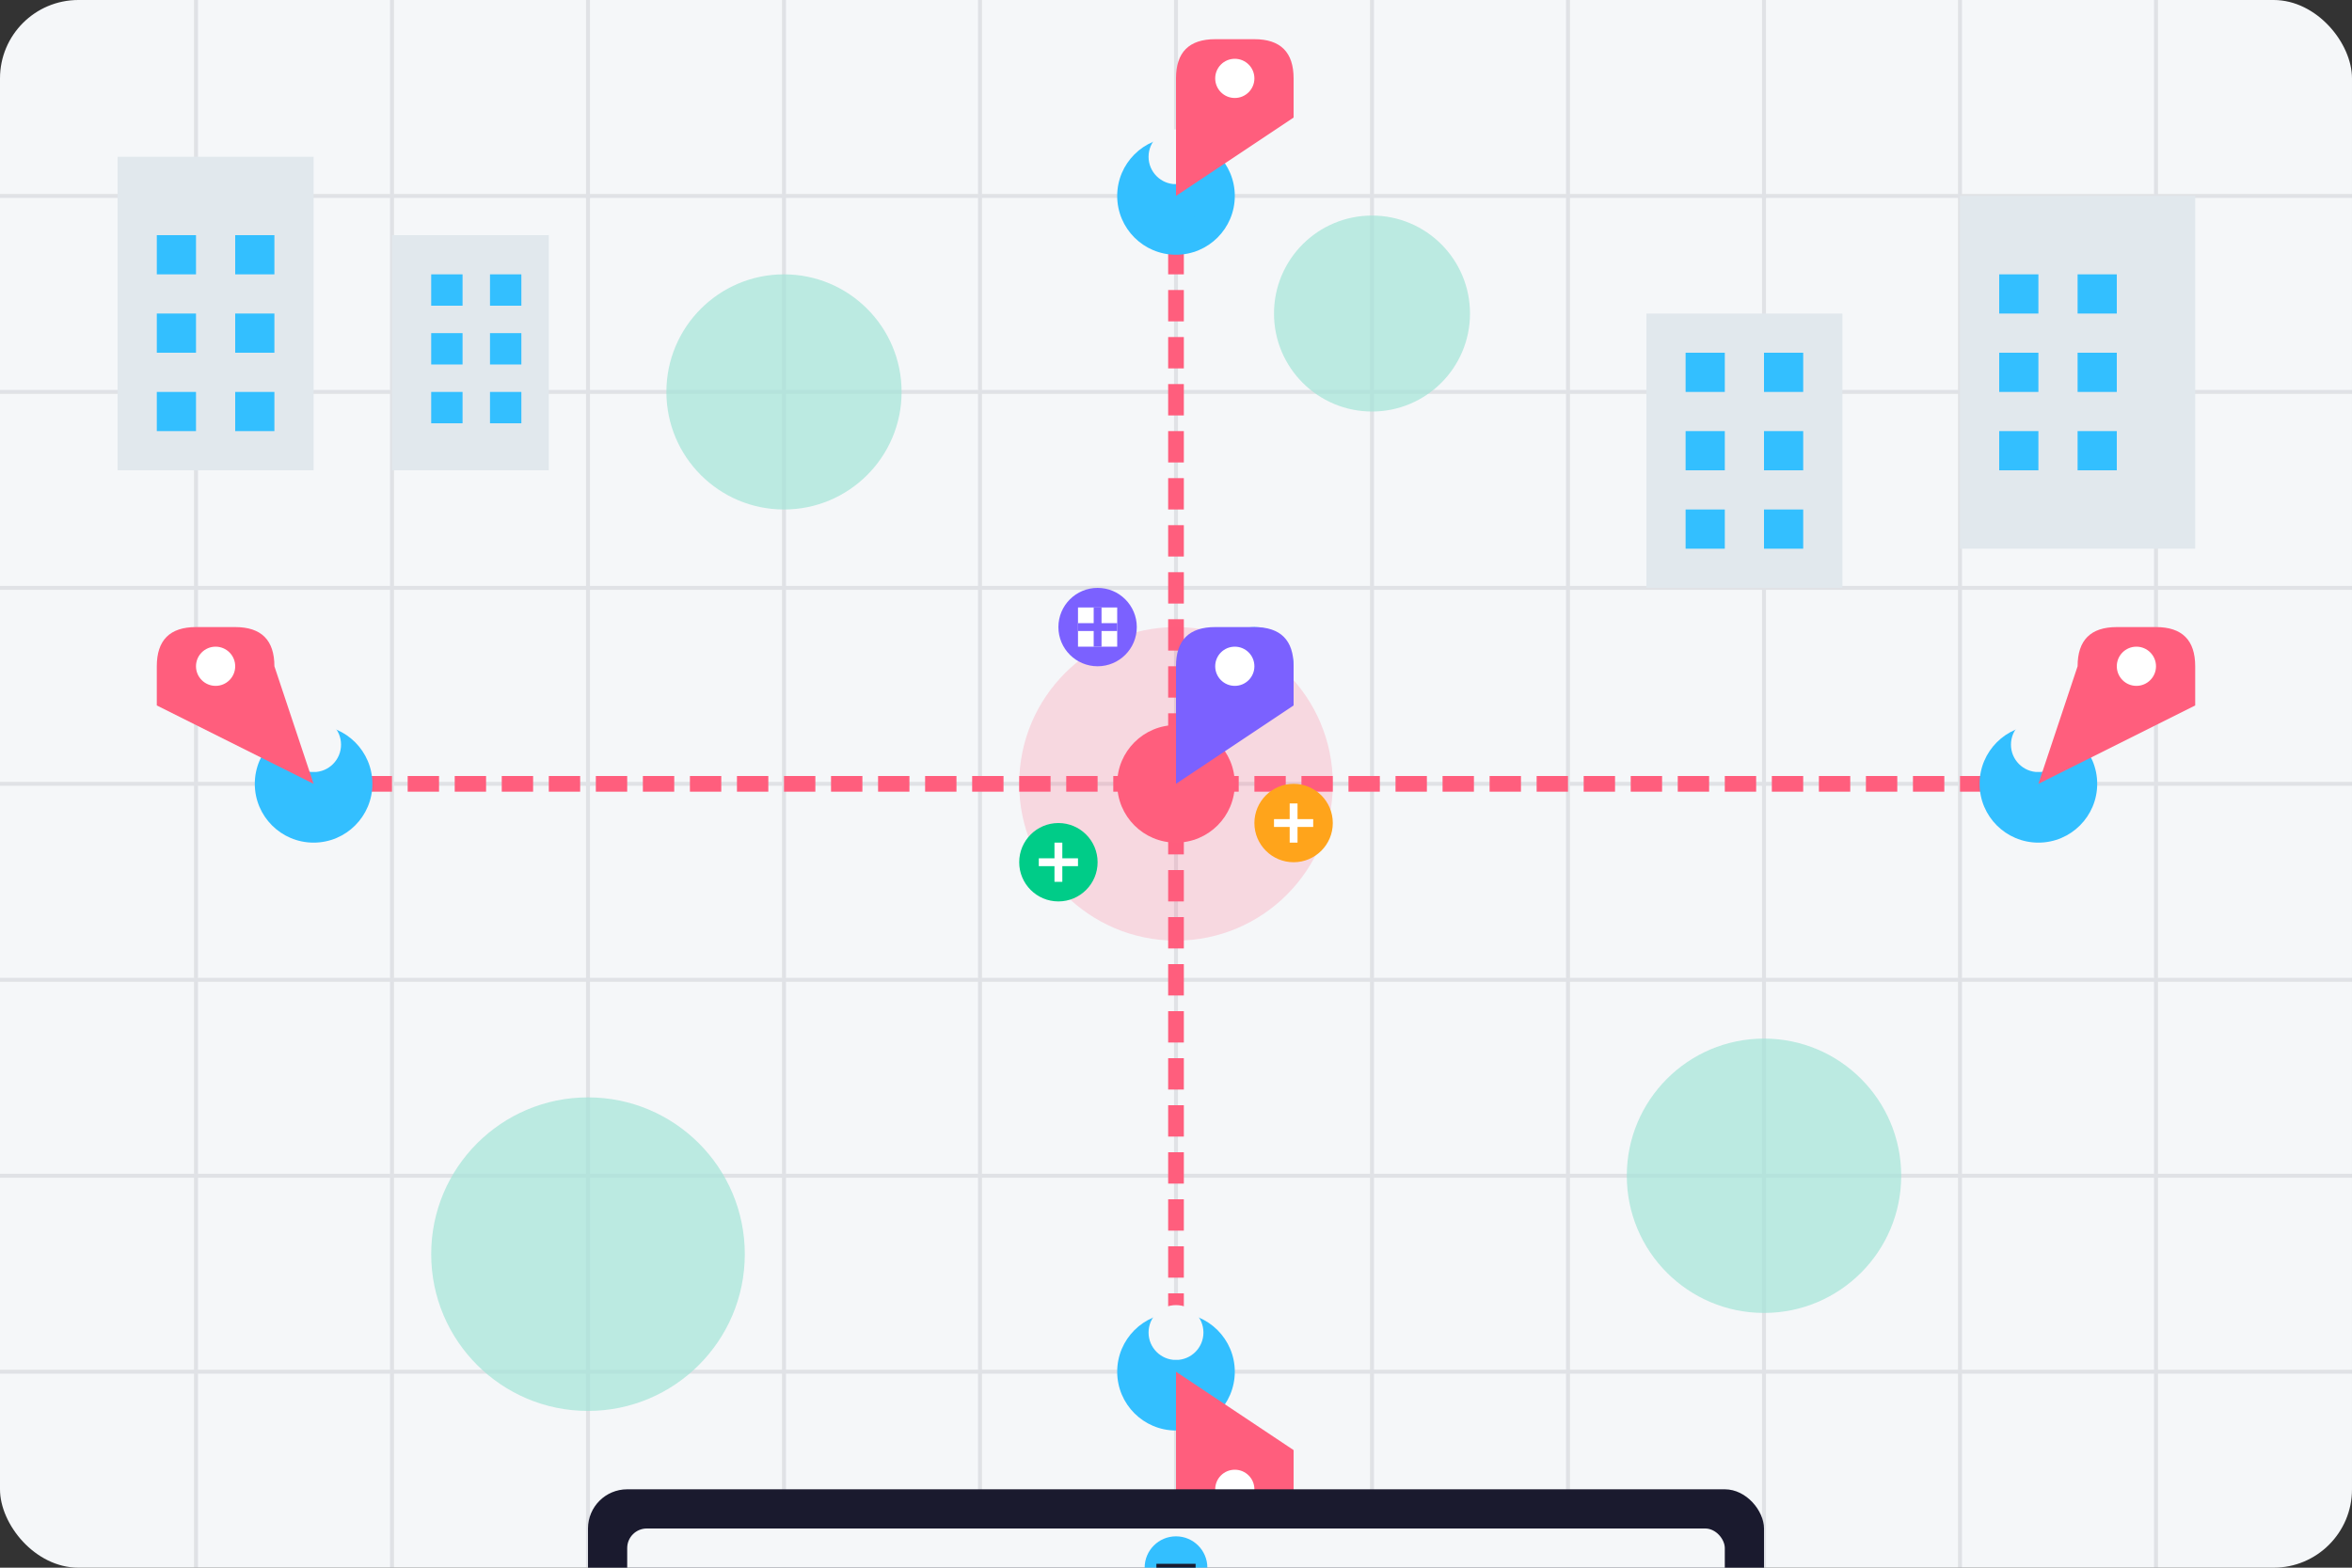 <svg width="600" height="400" viewBox="0 0 600 400" fill="none" xmlns="http://www.w3.org/2000/svg">
  <rect x="0" y="0" width="600" height="400" fill="#333333" stroke="none"/>
  <!-- Map Background -->
  <rect width="600" height="400" rx="20" fill="#F5F7F9"/>
  
  <!-- City Grid -->
  <g opacity="0.1">
    <path d="M0 50H600" stroke="#1A1A2E" stroke-width="1"/>
    <path d="M0 100H600" stroke="#1A1A2E" stroke-width="1"/>
    <path d="M0 150H600" stroke="#1A1A2E" stroke-width="1"/>
    <path d="M0 200H600" stroke="#1A1A2E" stroke-width="1"/>
    <path d="M0 250H600" stroke="#1A1A2E" stroke-width="1"/>
    <path d="M0 300H600" stroke="#1A1A2E" stroke-width="1"/>
    <path d="M0 350H600" stroke="#1A1A2E" stroke-width="1"/>
    
    <path d="M50 0V400" stroke="#1A1A2E" stroke-width="1"/>
    <path d="M100 0V400" stroke="#1A1A2E" stroke-width="1"/>
    <path d="M150 0V400" stroke="#1A1A2E" stroke-width="1"/>
    <path d="M200 0V400" stroke="#1A1A2E" stroke-width="1"/>
    <path d="M250 0V400" stroke="#1A1A2E" stroke-width="1"/>
    <path d="M300 0V400" stroke="#1A1A2E" stroke-width="1"/>
    <path d="M350 0V400" stroke="#1A1A2E" stroke-width="1"/>
    <path d="M400 0V400" stroke="#1A1A2E" stroke-width="1"/>
    <path d="M450 0V400" stroke="#1A1A2E" stroke-width="1"/>
    <path d="M500 0V400" stroke="#1A1A2E" stroke-width="1"/>
    <path d="M550 0V400" stroke="#1A1A2E" stroke-width="1"/>
  </g>
  
  <!-- Buildings -->
  <rect x="30" y="40" width="50" height="80" fill="#E1E8ED"/>
  <rect x="40" y="60" width="10" height="10" fill="#33BFFF"/>
  <rect x="60" y="60" width="10" height="10" fill="#33BFFF"/>
  <rect x="40" y="80" width="10" height="10" fill="#33BFFF"/>
  <rect x="60" y="80" width="10" height="10" fill="#33BFFF"/>
  <rect x="40" y="100" width="10" height="10" fill="#33BFFF"/>
  <rect x="60" y="100" width="10" height="10" fill="#33BFFF"/>
  
  <rect x="100" y="60" width="40" height="60" fill="#E1E8ED"/>
  <rect x="110" y="70" width="8" height="8" fill="#33BFFF"/>
  <rect x="125" y="70" width="8" height="8" fill="#33BFFF"/>
  <rect x="110" y="85" width="8" height="8" fill="#33BFFF"/>
  <rect x="125" y="85" width="8" height="8" fill="#33BFFF"/>
  <rect x="110" y="100" width="8" height="8" fill="#33BFFF"/>
  <rect x="125" y="100" width="8" height="8" fill="#33BFFF"/>
  
  <rect x="500" y="50" width="60" height="90" fill="#E1E8ED"/>
  <rect x="510" y="70" width="10" height="10" fill="#33BFFF"/>
  <rect x="530" y="70" width="10" height="10" fill="#33BFFF"/>
  <rect x="510" y="90" width="10" height="10" fill="#33BFFF"/>
  <rect x="530" y="90" width="10" height="10" fill="#33BFFF"/>
  <rect x="510" y="110" width="10" height="10" fill="#33BFFF"/>
  <rect x="530" y="110" width="10" height="10" fill="#33BFFF"/>
  
  <rect x="420" y="80" width="50" height="70" fill="#E1E8ED"/>
  <rect x="430" y="90" width="10" height="10" fill="#33BFFF"/>
  <rect x="450" y="90" width="10" height="10" fill="#33BFFF"/>
  <rect x="430" y="110" width="10" height="10" fill="#33BFFF"/>
  <rect x="450" y="110" width="10" height="10" fill="#33BFFF"/>
  <rect x="430" y="130" width="10" height="10" fill="#33BFFF"/>
  <rect x="450" y="130" width="10" height="10" fill="#33BFFF"/>
  
  <!-- Parks and POIs -->
  <circle cx="200" cy="100" r="30" fill="#A3E4D7" opacity="0.7"/>
  <circle cx="350" cy="80" r="25" fill="#A3E4D7" opacity="0.7"/>
  <circle cx="450" cy="300" r="35" fill="#A3E4D7" opacity="0.7"/>
  <circle cx="150" cy="320" r="40" fill="#A3E4D7" opacity="0.7"/>
  
  <!-- Routes -->
  <path d="M80 200 L300 200" stroke="#FF5E7D" stroke-width="4" stroke-dasharray="8 4"/>
  <path d="M520 200 L300 200" stroke="#FF5E7D" stroke-width="4" stroke-dasharray="8 4"/>
  <path d="M300 350 L300 200" stroke="#FF5E7D" stroke-width="4" stroke-dasharray="8 4"/>
  <path d="M300 50 L300 200" stroke="#FF5E7D" stroke-width="4" stroke-dasharray="8 4"/>
  
  <!-- Midpoint Circle -->
  <circle cx="300" cy="200" r="40" fill="#FF5E7D" opacity="0.2"/>
  <circle cx="300" cy="200" r="15" fill="#FF5E7D"/>
  
  <!-- Venue Icons at Midpoint -->
  <circle cx="280" cy="160" r="10" fill="#7B61FF"/>
  <rect x="275" y="155" width="10" height="10" fill="white"/>
  <path d="M275 160 H285 M280 155 V165" stroke="#7B61FF" stroke-width="2"/>
  
  <circle cx="320" cy="170" r="10" fill="#33BFFF"/>
  <path d="M315 170 H325 M320 165 V175" stroke="white" stroke-width="2"/>
  
  <circle cx="330" cy="210" r="10" fill="#FFA41B"/>
  <path d="M325 210 H335 M330 205 V215" stroke="white" stroke-width="2"/>
  
  <circle cx="270" cy="220" r="10" fill="#00CC88"/>
  <path d="M265 220 H275 M270 215 V225" stroke="white" stroke-width="2"/>
  
  <!-- People -->
  <!-- Person 1 - Top -->
  <circle cx="300" cy="50" r="15" fill="#33BFFF"/>
  <circle cx="300" cy="40" r="7" fill="#F5F7F9"/>
  <rect x="295" y="47" width="10" height="12" rx="5" fill="#33BFFF"/>
  
  <!-- Person 2 - Right -->
  <circle cx="520" cy="200" r="15" fill="#33BFFF"/>
  <circle cx="520" cy="190" r="7" fill="#F5F7F9"/>
  <rect x="515" y="197" width="10" height="12" rx="5" fill="#33BFFF"/>
  
  <!-- Person 3 - Bottom -->
  <circle cx="300" cy="350" r="15" fill="#33BFFF"/>
  <circle cx="300" cy="340" r="7" fill="#F5F7F9"/>
  <rect x="295" y="347" width="10" height="12" rx="5" fill="#33BFFF"/>
  
  <!-- Person 4 - Left -->
  <circle cx="80" cy="200" r="15" fill="#33BFFF"/>
  <circle cx="80" cy="190" r="7" fill="#F5F7F9"/>
  <rect x="75" y="197" width="10" height="12" rx="5" fill="#33BFFF"/>
  
  <!-- Location Pins -->
  <path d="M300 50 L300 20 Q300 10 310 10 H320 Q330 10 330 20 L330 30 Z" fill="#FF5E7D"/>
  <circle cx="315" cy="20" r="5" fill="white"/>
  
  <path d="M520 200 L530 170 Q530 160 540 160 H550 Q560 160 560 170 L560 180 Z" fill="#FF5E7D"/>
  <circle cx="545" cy="170" r="5" fill="white"/>
  
  <path d="M300 350 L300 380 Q300 390 310 390 H320 Q330 390 330 380 L330 370 Z" fill="#FF5E7D"/>
  <circle cx="315" cy="380" r="5" fill="white"/>
  
  <path d="M80 200 L70 170 Q70 160 60 160 H50 Q40 160 40 170 L40 180 Z" fill="#FF5E7D"/>
  <circle cx="55" cy="170" r="5" fill="white"/>
  
  <!-- Central Midpoint Pin -->
  <path d="M300 200 L300 170 Q300 160 310 160 H320 Q330 160 330 170 L330 180 Z" fill="#7B61FF"/>
  <circle cx="315" cy="170" r="5" fill="white"/>
  
  <!-- Device Screen Frame -->
  <rect x="150" y="380" width="300" height="40" rx="10" fill="#1A1A2E"/>
  <rect x="160" y="390" width="280" height="20" rx="5" fill="#F5F7F9"/>
  <circle cx="300" cy="400" r="8" fill="#33BFFF"/>
  <path d="M295 400 H305" stroke="#1A1A2E" stroke-width="2"/>
</svg> 